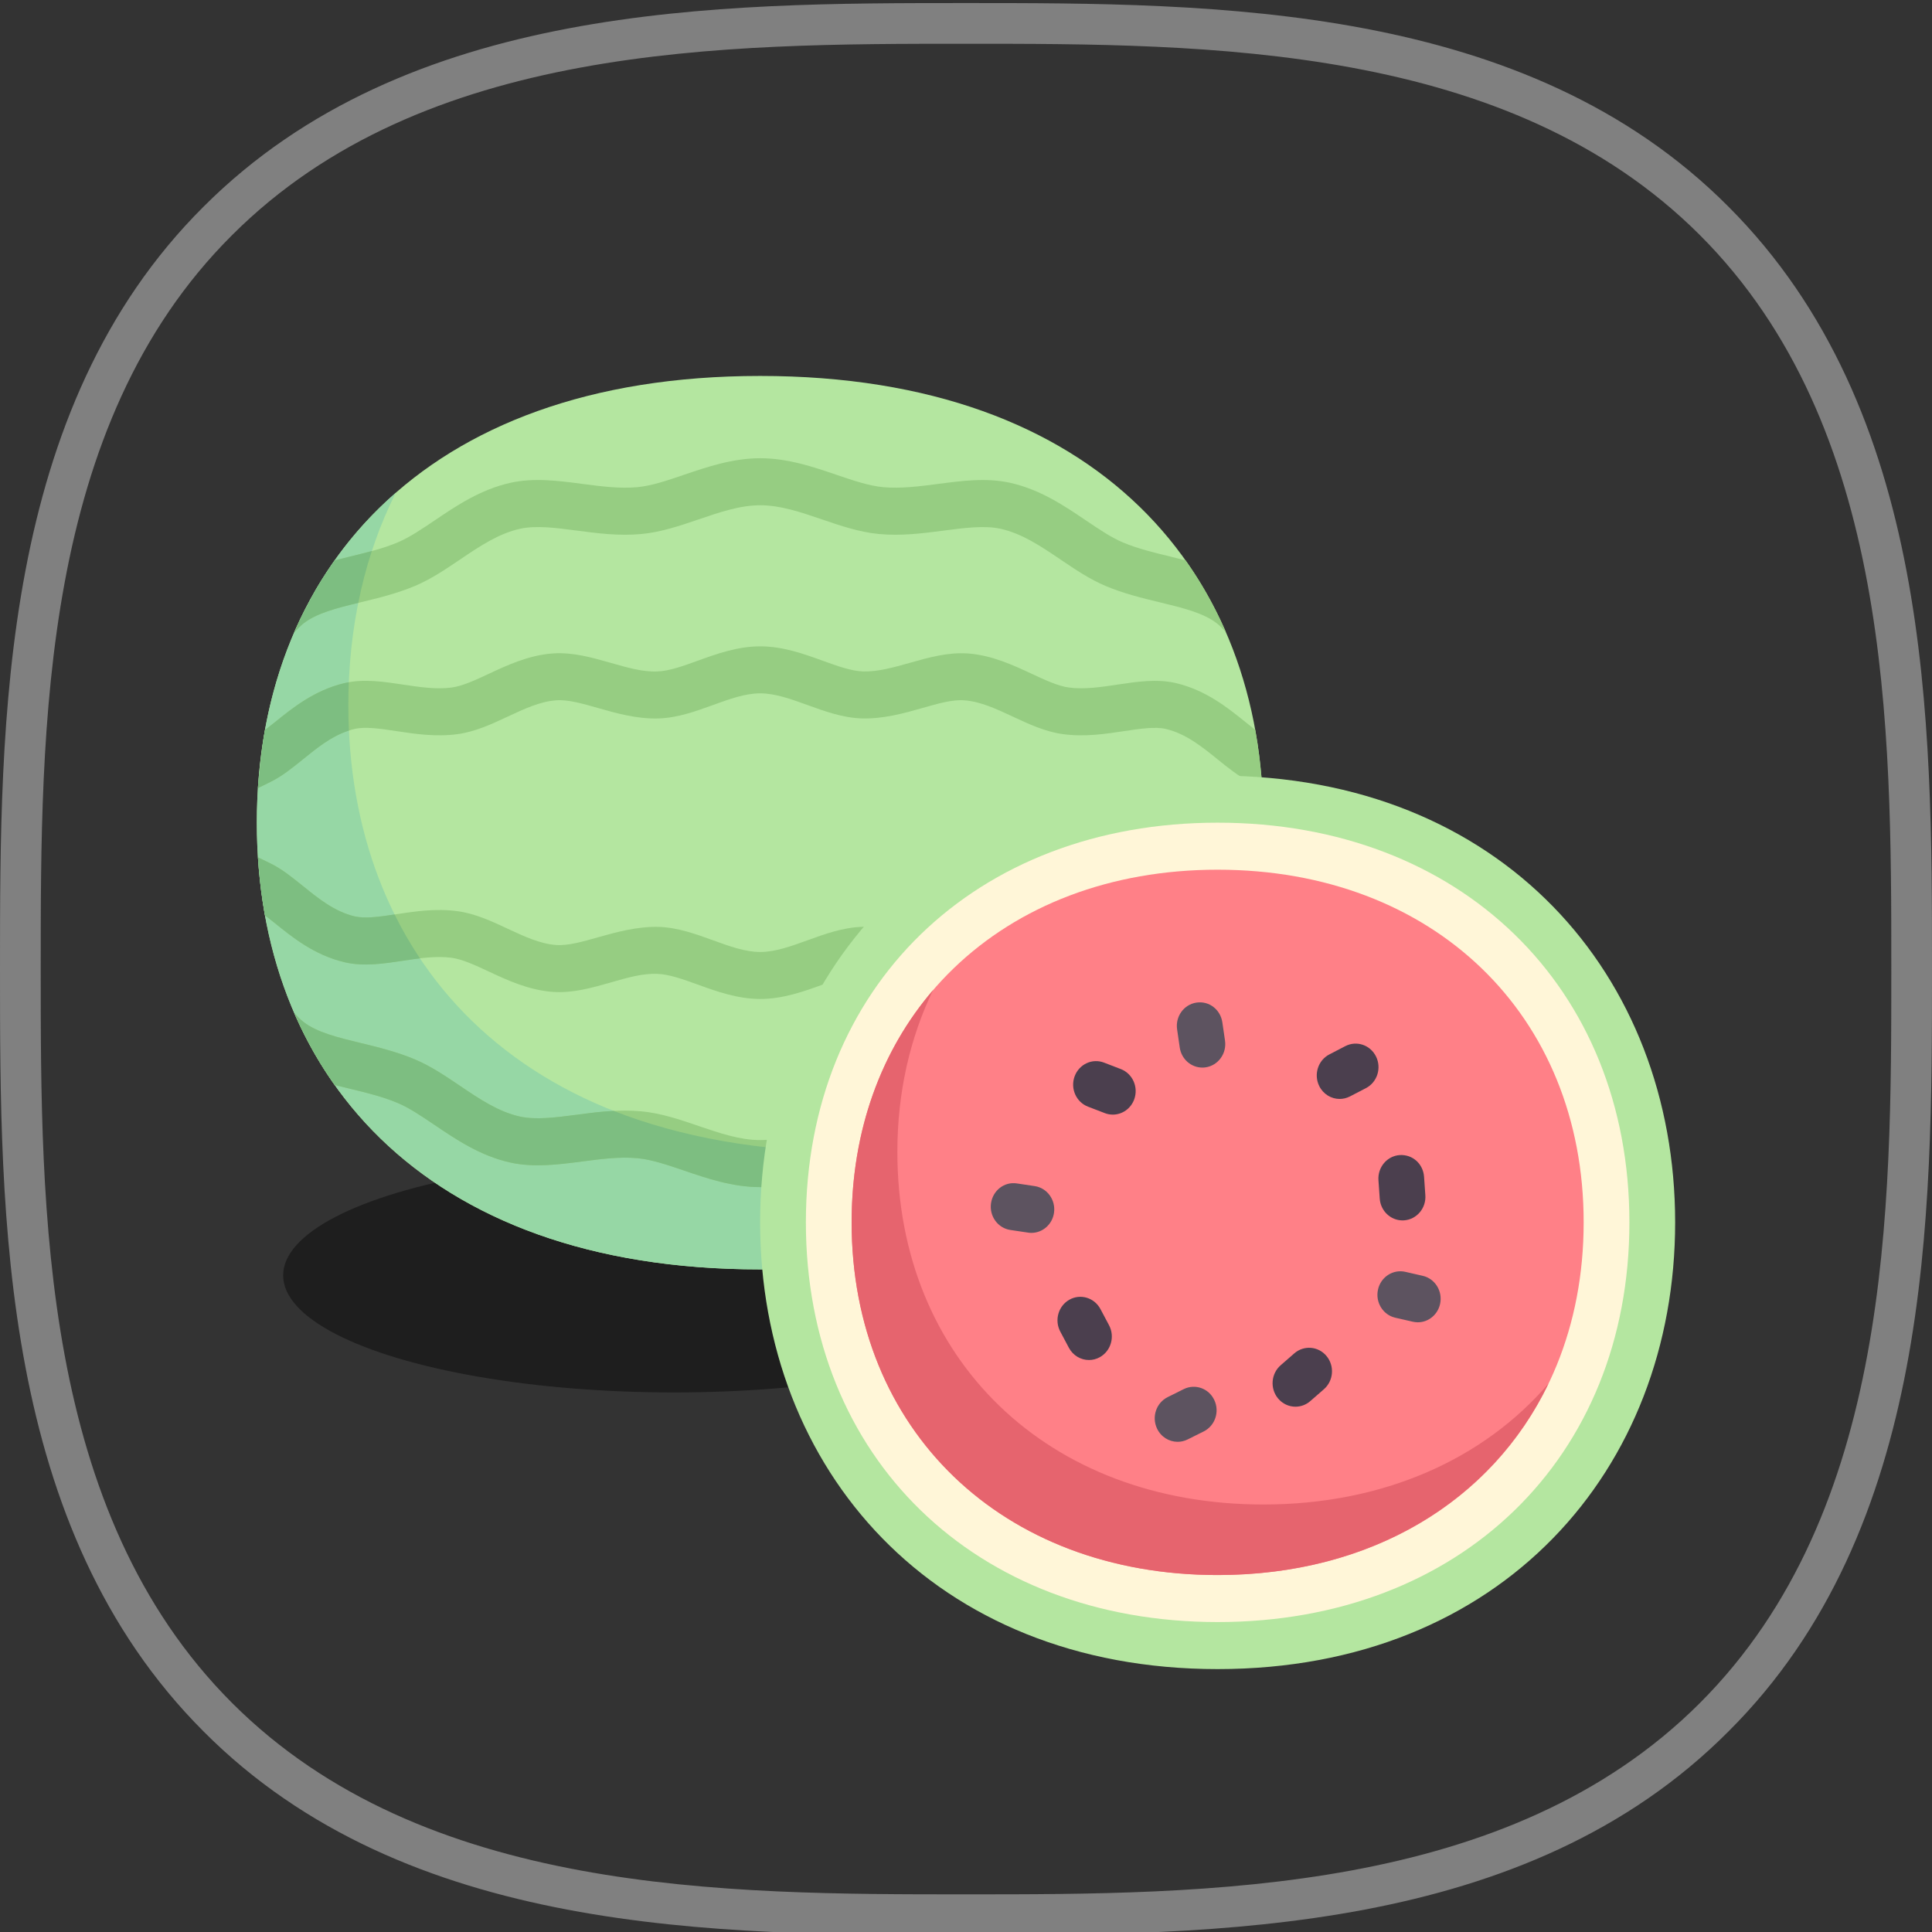 <?xml version="1.0" encoding="utf-8"?>
<!-- Generator: Adobe Illustrator 15.0.0, SVG Export Plug-In . SVG Version: 6.00 Build 0)  -->
<!DOCTYPE svg PUBLIC "-//W3C//DTD SVG 1.1//EN" "http://www.w3.org/Graphics/SVG/1.1/DTD/svg11.dtd">
<svg version="1.1" id="Layer_1" xmlns="http://www.w3.org/2000/svg" xmlns:xlink="http://www.w3.org/1999/xlink" x="0px" y="0px"
	 width="200px" height="200px" viewBox="0 0 200 200" enable-background="new 0 0 200 200" xml:space="preserve">
<rect x="0" y="0" width="200" height="200" fill="#333333" stroke="none"/>
<g>
	<g>
		<path fill="#808080" d="M100,200.316c-25.817,0-57.956,0-78.925-21.075C0,158.166,0,126.027,0,100.316
			C0,74.605,0,42.36,21.075,21.391C42.149,0.316,74.289,0.316,100,0.316c25.816,0,57.955,0,78.926,21.075
			C200,42.466,200,74.605,200,100.316c0,25.711,0,57.956-21.074,78.925C157.955,200.316,125.816,200.316,100,200.316z M100,4.531
			c-25.079,0-56.165,0-75.975,19.81c-19.81,19.705-19.81,50.896-19.81,75.975c0,25.079,0,56.165,19.811,75.975
			c19.81,19.811,51.001,19.811,75.975,19.811c24.974,0,56.164,0,75.976-19.811c19.811-19.811,19.811-51.002,19.811-75.975
			c0-25.079,0-56.164-19.811-75.975C156.164,4.531,125.079,4.531,100,4.531z"/>
	</g>
	<ellipse fill="#1E1E1E" cx="69.775" cy="132.027" rx="40.463" ry="12.118"/>
	<g display="none">
		<path display="inline" fill="#FFFFFF" d="M98.419,74.078c0,0,6.323-18.651,13.909-19.705c0,0-6.743,1.792-10.854,20.759
			C100.738,75.448,98.419,74.078,98.419,74.078z"/>
		<path display="inline" fill="#FFFFFF" d="M102.529,73.551c0,0-16.544-10.749-23.077-6.85c0,0,6.428-2.74,21.391,9.589
			C101.58,75.975,102.529,73.551,102.529,73.551z"/>
		<path display="inline" fill="#FFFFFF" d="M102.951,73.235c0,0-7.271-12.855-14.437-11.591c0,0,6.428-0.422,11.697,13.277
			C100.843,74.921,102.951,73.235,102.951,73.235z"/>
		<path display="inline" fill="#FFFFFF" d="M100.738,73.235c0,0,9.799-10.959,16.543-8.324c0,0-6.217-1.792-14.227,10.537
			C102.424,75.237,100.738,73.235,100.738,73.235z"/>
		<path display="inline" fill="#F44336" d="M140.568,107.691c0,22.34-18.123,40.465-40.463,40.465
			c-22.339,0-40.464-18.125-40.464-40.465c0-21.074,12.224-34.667,32.771-36.458c1.265-0.105,6.428,1.792,7.798,1.792
			c2.106,0,6.006-1.792,8.008-1.476C127.502,74.183,140.568,87.46,140.568,107.691z"/>
		<g display="inline">
			<path fill="#FFFFFF" d="M66.386,93.783c1.475-4.215,3.793-8.114,6.744-11.485c2.951-3.372,6.744-6.112,11.17-7.482
				c2.213-0.632,4.531-0.843,6.744-0.737c1.159,0,2.213,0.21,3.372,0.421c1.054,0.211,2.213,0.316,3.267,0.527
				c2.213,0.316,4.32,0.316,6.533-0.316c1.054-0.211,2.214-0.422,3.372-0.422c1.159,0,2.213,0.211,3.372,0.422
				c-1.159-0.105-2.213-0.211-3.267-0.211c-1.055,0-2.213,0.316-3.268,0.632c-2.107,0.737-4.531,0.737-6.744,0.632l-1.686-0.211
				l-1.686-0.211c-1.054-0.105-2.212-0.316-3.267-0.316c-2.212-0.105-4.32,0.211-6.428,0.843c-4.215,1.159-7.903,3.793-10.854,6.955
				c-1.475,1.581-2.845,3.372-4.109,5.163C68.493,89.779,67.334,91.781,66.386,93.783z"/>
		</g>
	</g>
</g>
<path fill="#B4E6A0" d="M130.785,85.163c0,25.541-16.785,46.244-52.098,46.244c-35.313,0-52.099-20.703-52.099-46.244
	c0-25.541,16.785-46.245,52.098-46.245S130.785,59.622,130.785,85.163z"/>
<path fill="#96D7A5" d="M88.16,119.237c-35.313,0-52.1-20.704-52.1-46.245c0-7.921,1.633-15.468,4.914-21.986
	c-9.69,8.442-14.386,20.656-14.386,34.156c0,25.541,16.785,46.246,52.098,46.246c24.359,0,39.895-9.856,47.193-24.352
	C117.286,114.598,104.808,119.237,88.16,119.237z"/>
<g>
	<path fill="#96CD82" d="M122.738,58.018c-0.494-0.126-1.08-0.281-1.57-0.401c-1.661-0.4-3.378-0.816-4.917-1.461
		c-1.216-0.512-2.488-1.373-3.837-2.283c-2.223-1.505-4.743-3.208-7.846-3.893c-2.45-0.544-4.992-0.208-7.452,0.115
		c-1.902,0.247-3.868,0.505-5.693,0.336c-1.485-0.138-3.117-0.695-4.845-1.284c-2.351-0.802-5.014-1.711-7.877-1.711
		s-5.529,0.909-7.882,1.711c-1.727,0.589-3.358,1.146-4.84,1.284c-1.825,0.171-3.791-0.087-5.688-0.337
		c-2.463-0.325-4.999-0.66-7.444-0.116c-3.103,0.685-5.625,2.389-7.848,3.893c-1.349,0.909-2.62,1.769-3.835,2.28
		c-1.537,0.645-3.256,1.06-4.916,1.462c-0.506,0.122-1.016,0.25-1.523,0.382c-1.641,2.307-3.134,4.864-4.272,7.466
		c0.268-0.291,0.644-0.666,0.943-0.906c1.384-1.104,3.595-1.638,5.937-2.205c1.839-0.444,3.739-0.904,5.622-1.693
		c1.643-0.689,3.168-1.722,4.646-2.719c2.059-1.392,4.003-2.706,6.242-3.201c1.655-0.363,3.693-0.097,5.849,0.187
		c2.15,0.283,4.373,0.575,6.713,0.357c2.028-0.189,4.001-0.861,5.908-1.511c2.207-0.753,4.291-1.465,6.388-1.465
		c2.098,0,4.18,0.71,6.385,1.463c1.908,0.652,3.88,1.324,5.911,1.513c2.343,0.216,4.564-0.075,6.718-0.357
		c2.163-0.281,4.207-0.549,5.858-0.185c2.236,0.495,4.181,1.809,6.239,3.201c1.476,0.999,3.004,2.031,4.648,2.723
		c1.882,0.79,3.783,1.25,5.621,1.694c2.339,0.565,4.549,1.101,5.931,2.207c0.294,0.235,0.634,0.591,0.898,0.878
		C125.771,62.827,124.385,60.333,122.738,58.018z"/>
	<path fill="#96CD82" d="M129.94,75.549c-0.313-0.243-0.644-0.506-0.976-0.774c-1.827-1.477-4.1-3.315-7.199-4.053
		c-1.981-0.471-4.067-0.156-6.085,0.147c-1.688,0.255-3.438,0.518-5.036,0.303c-1.129-0.154-2.441-0.769-3.834-1.417
		c-1.929-0.9-4.116-1.921-6.606-2.109c-2.068-0.142-4.071,0.417-6.011,0.968c-1.705,0.484-3.305,0.932-4.838,0.895
		c-1.23-0.041-2.664-0.56-4.185-1.11c-1.929-0.699-4.114-1.49-6.471-1.49c-2.359,0-4.549,0.792-6.477,1.492
		c-1.521,0.549-2.957,1.069-4.187,1.109c-1.501,0.064-3.129-0.41-4.831-0.896c-1.938-0.551-3.937-1.121-6.007-0.969
		c-2.49,0.188-4.675,1.21-6.604,2.11c-1.392,0.651-2.705,1.263-3.834,1.417c-1.601,0.216-3.346-0.048-5.037-0.303
		c-2.015-0.305-4.103-0.625-6.086-0.148c-3.098,0.737-5.368,2.575-7.192,4.05c-0.348,0.28-0.677,0.538-1.004,0.789
		c-0.354,1.953-0.572,3.957-0.702,5.991l1.254-0.604c1.199-0.587,2.258-1.444,3.38-2.351c1.604-1.299,3.266-2.643,5.332-3.134
		c1.114-0.26,2.676-0.029,4.329,0.222c1.913,0.291,4.091,0.62,6.349,0.312c1.824-0.247,3.527-1.042,5.171-1.811
		c1.721-0.803,3.347-1.563,4.993-1.687c1.239-0.103,2.772,0.344,4.391,0.805c1.881,0.538,4.032,1.144,6.25,1.071
		c1.962-0.063,3.815-0.736,5.607-1.384c1.725-0.626,3.355-1.215,4.905-1.215c1.547,0,3.172,0.589,4.896,1.213
		c1.792,0.648,3.644,1.32,5.609,1.384c2.25,0.061,4.375-0.533,6.25-1.069c1.622-0.46,3.148-0.912,4.399-0.803
		c1.648,0.125,3.274,0.882,4.995,1.685c1.645,0.769,3.347,1.564,5.174,1.811c2.255,0.311,4.43-0.021,6.346-0.31
		c1.655-0.25,3.215-0.483,4.327-0.223c2.069,0.493,3.73,1.838,5.34,3.137c1.119,0.907,2.178,1.764,3.374,2.351l1.253,0.591
		C130.534,79.501,130.298,77.506,129.94,75.549z"/>
	<path fill="#96CD82" d="M129.406,89.378c-1.197,0.587-2.257,1.442-3.378,2.351c-1.605,1.299-3.266,2.641-5.336,3.134
		c-1.112,0.262-2.672,0.027-4.327-0.223c-1.919-0.291-4.095-0.619-6.348-0.313c-1.825,0.249-3.526,1.043-5.171,1.811
		c-1.721,0.803-3.346,1.563-4.994,1.687c-1.249,0.109-2.775-0.343-4.39-0.805c-1.878-0.534-3.999-1.13-6.249-1.07
		c-1.964,0.064-3.817,0.736-5.609,1.385c-1.726,0.625-3.354,1.215-4.903,1.215s-3.176-0.59-4.9-1.215
		c-1.79-0.649-3.644-1.32-5.605-1.384c-2.229-0.052-4.373,0.534-6.254,1.069c-1.621,0.46-3.154,0.901-4.398,0.804
		c-1.648-0.124-3.275-0.883-4.995-1.686c-1.645-0.769-3.347-1.563-5.173-1.811c-2.253-0.31-4.43,0.022-6.347,0.312
		c-1.65,0.251-3.207,0.486-4.324,0.222c-2.069-0.494-3.732-1.837-5.34-3.138c-1.121-0.905-2.178-1.762-3.379-2.35l-1.245-0.6
		c0.13,2.035,0.348,4.042,0.703,5.994c0.324,0.25,0.649,0.504,0.993,0.781c1.825,1.478,4.098,3.316,7.2,4.054
		c1.979,0.475,4.064,0.158,6.081-0.147c1.69-0.257,3.432-0.521,5.037-0.303c1.128,0.153,2.442,0.768,3.835,1.417
		c1.929,0.901,4.116,1.922,6.606,2.11c2.079,0.153,4.073-0.417,6.011-0.97c1.707-0.485,3.278-0.959,4.84-0.895
		c1.228,0.041,2.662,0.56,4.18,1.109c1.931,0.697,4.116,1.491,6.475,1.491c2.359,0,4.547-0.794,6.478-1.491
		c1.52-0.551,2.955-1.07,4.187-1.11c1.535-0.034,3.129,0.41,4.831,0.896c1.934,0.552,3.937,1.115,6.003,0.971
		c2.491-0.189,4.679-1.21,6.606-2.111c1.393-0.649,2.707-1.263,3.835-1.417c1.601-0.215,3.347,0.046,5.035,0.303
		c2.019,0.309,4.106,0.624,6.087,0.148c3.099-0.737,5.369-2.574,7.195-4.05c0.335-0.271,0.652-0.518,0.969-0.761
		c0.355-1.958,0.576-3.966,0.707-6.005L129.406,89.378z"/>
	<path fill="#96CD82" d="M126.005,105.771c-1.383,1.104-3.594,1.639-5.937,2.205c-1.839,0.445-3.74,0.902-5.622,1.693
		c-1.644,0.688-3.173,1.721-4.65,2.721c-2.058,1.391-4.004,2.706-6.237,3.198c-1.655,0.363-3.693,0.099-5.851-0.187
		c-2.15-0.281-4.368-0.573-6.711-0.357c-2.031,0.189-4.003,0.861-5.911,1.513c-2.207,0.753-4.288,1.463-6.385,1.463
		c-2.099,0-4.182-0.71-6.389-1.463c-1.907-0.651-3.88-1.323-5.91-1.513c-2.343-0.215-4.565,0.076-6.716,0.356
		c-2.157,0.282-4.204,0.549-5.859,0.186c-2.234-0.495-4.18-1.81-6.237-3.201c-1.478-0.999-3.007-2.032-4.651-2.722
		c-1.883-0.791-3.784-1.251-5.62-1.697c-2.34-0.564-4.549-1.099-5.929-2.201c-0.316-0.253-0.643-0.572-0.922-0.878
		c1.144,2.627,2.526,5.106,4.181,7.434c0.504,0.129,1.082,0.265,1.584,0.385c1.66,0.401,3.378,0.817,4.916,1.465
		c1.217,0.511,2.49,1.371,3.837,2.283c2.225,1.503,4.742,3.207,7.847,3.892c2.451,0.54,4.99,0.205,7.453-0.115
		c1.899-0.248,3.854-0.505,5.692-0.337c1.483,0.137,3.115,0.694,4.845,1.284c2.349,0.803,5.016,1.712,7.879,1.712
		s5.526-0.909,7.877-1.712c1.728-0.59,3.359-1.147,4.845-1.284c1.825-0.173,3.788,0.088,5.684,0.337
		c2.461,0.324,4.998,0.663,7.447,0.117c3.102-0.684,5.622-2.389,7.844-3.89c1.35-0.91,2.623-1.772,3.839-2.281
		c1.538-0.646,3.257-1.061,4.917-1.463c0.495-0.119,0.992-0.246,1.489-0.374c1.655-2.325,3.051-4.811,4.195-7.437
		C126.565,105.202,126.31,105.527,126.005,105.771z"/>
</g>
<path fill="#7DBE81" d="M88.16,119.237c-9.503,0-17.775-1.548-24.628-4.236c-1.367,0.063-2.543,0.23-3.846,0.4
	c-2.157,0.282-4.204,0.549-5.859,0.186c-2.234-0.495-4.18-1.81-6.237-3.201c-1.478-0.999-3.007-2.032-4.651-2.722
	c-1.883-0.791-3.784-1.251-5.62-1.697c-2.34-0.564-4.549-1.101-5.929-2.202c-0.316-0.252-0.643-0.571-0.922-0.878
	c0.571,1.313,1.209,2.605,1.906,3.845c0.003,0.003-0.001-0.003,0,0c0.698,1.241,1.447,2.428,2.274,3.59
	c0.504,0.129,1.082,0.263,1.584,0.385c1.66,0.401,3.378,0.817,4.916,1.464c1.217,0.511,2.49,1.372,3.837,2.282
	c2.225,1.504,4.742,3.208,7.847,3.893c2.451,0.541,4.99,0.206,7.453-0.114c1.899-0.249,3.854-0.506,5.692-0.337
	c1.483,0.137,3.115,0.694,4.845,1.284c2.349,0.803,5.016,1.711,7.879,1.711s5.526-0.908,7.877-1.711
	c1.728-0.59,3.359-1.147,4.845-1.284c1.825-0.173,3.788,0.088,5.684,0.337c2.461,0.324,4.998,0.663,7.447,0.117
	c3.102-0.684,5.622-2.389,7.844-3.89c1.35-0.91,2.623-1.772,3.839-2.281c1.538-0.646,3.257-1.061,4.917-1.463
	c0.495-0.119,0.992-0.246,1.489-0.374c1.157-1.627,2.144-3.357,3.051-5.135C117.104,114.654,104.692,119.237,88.16,119.237z"/>
<path fill="#7DBE81" d="M43.471,99.208c-0.975-1.459-1.844-2.969-2.624-4.542c-1.59,0.242-3.063,0.45-4.143,0.195
	c-2.069-0.494-3.732-1.837-5.34-3.138c-1.121-0.905-2.178-1.762-3.379-2.35l-1.282-0.621c0.052,0.805,0.126,1.623,0.209,2.417
	c0.076,0.697,0.165,1.39,0.269,2.077c0.073,0.506,0.155,1.009,0.246,1.509c0.323,0.25,0.666,0.516,1.009,0.793
	c1.825,1.478,4.099,3.316,7.199,4.054c1.979,0.475,4.066,0.158,6.083-0.147C42.31,99.366,42.875,99.279,43.471,99.208z"/>
<path fill="#7DBE81" d="M36.061,72.993c0-0.788,0.016-1.587,0.048-2.366c-0.161,0.029-0.311,0.055-0.471,0.093
	c-3.097,0.737-5.367,2.575-7.191,4.05c-0.346,0.278-0.692,0.547-1.018,0.796c-0.217,1.186-0.345,2.382-0.479,3.6
	c-0.073,0.711-0.185,1.434-0.233,2.155c-0.006,0.078-0.013,0.192-0.018,0.268l1.295-0.642c1.198-0.587,2.258-1.444,3.379-2.351
	c1.46-1.181,2.929-2.387,4.746-2.968C36.078,74.745,36.061,73.89,36.061,72.993z"/>
<path fill="#7DBE81" d="M31.396,64.554c1.339-1.069,3.435-1.601,5.692-2.147c0.373-1.837,0.829-3.621,1.406-5.367
	c-0.761,0.209-1.487,0.388-2.246,0.571c-0.504,0.122-1.106,0.269-1.612,0.399c-0.009,0.012-1.691,2.446-2.301,3.668
	c-0.42,0.842-0.917,1.695-1.32,2.547c-0.174,0.365-0.404,0.875-0.566,1.245C30.703,65.193,31.111,64.784,31.396,64.554z"/>
<path fill="#B4E6A0" d="M173.411,126.539c0,25.54-17.935,46.245-47.361,46.245s-47.362-20.705-47.362-46.245
	c0-25.539,17.936-46.245,47.362-46.245S173.411,101,173.411,126.539z"/>
<path fill="#FFF6D8" d="M126.05,85.163c-25.098,0-42.626,17.015-42.626,41.376c0,24.362,17.528,41.376,42.626,41.376
	c25.097,0,42.625-17.014,42.625-41.376C168.675,102.178,151.146,85.163,126.05,85.163z"/>
<path fill="#FF8087" d="M126.05,90.031c22.308,0,37.89,15.014,37.89,36.508c0,21.496-15.582,36.509-37.89,36.509
	c-22.31,0-37.89-15.013-37.89-36.509C88.16,105.045,103.74,90.031,126.05,90.031"/>
<path fill="#4B3F4E" d="M112.73,140.788c-0.839,0-1.651-0.459-2.081-1.269l-0.889-1.674c-0.626-1.18-0.203-2.658,0.947-3.302
	c1.141-0.645,2.585-0.209,3.211,0.971l0.889,1.673c0.626,1.18,0.204,2.658-0.945,3.303
	C113.504,140.693,113.115,140.788,112.73,140.788z"/>
<path fill="#4B3F4E" d="M138.681,113.762c-0.867,0-1.699-0.49-2.116-1.339c-0.589-1.2-0.12-2.665,1.047-3.269l1.656-0.859
	c1.17-0.605,2.593-0.121,3.18,1.079c0.59,1.2,0.12,2.664-1.047,3.27l-1.656,0.858C139.401,113.678,139.039,113.762,138.681,113.762z
	"/>
<path fill="#5D5360" d="M124.468,110.516c-1.154,0-2.163-0.865-2.341-2.072l-0.274-1.886c-0.195-1.329,0.697-2.568,1.99-2.767
	c1.323-0.205,2.5,0.717,2.694,2.045l0.275,1.885c0.194,1.33-0.698,2.568-1.991,2.768
	C124.701,110.507,124.583,110.516,124.468,110.516z"/>
<path fill="#5D5360" d="M121.907,149.256c-0.88,0-1.723-0.505-2.132-1.372c-0.571-1.208-0.081-2.664,1.096-3.251l1.67-0.832
	c1.178-0.583,2.595-0.08,3.163,1.13c0.571,1.207,0.082,2.663-1.096,3.25l-1.67,0.832
	C122.606,149.178,122.254,149.256,121.907,149.256z"/>
<path fill="#5D5360" d="M106.771,127.627c-0.113,0-0.229-0.008-0.345-0.027l-1.836-0.274c-1.295-0.193-2.19-1.431-2.001-2.76
	c0.187-1.33,1.386-2.264,2.685-2.057l1.836,0.275c1.295,0.195,2.19,1.43,2.001,2.761
	C108.94,126.755,107.928,127.627,106.771,127.627z"/>
<path fill="#4B3F4E" d="M134.105,145.621c-0.67,0-1.339-0.293-1.806-0.86c-0.847-1.026-0.722-2.562,0.275-3.431l1.415-1.233
	c0.997-0.867,2.496-0.74,3.337,0.285c0.847,1.024,0.722,2.561-0.274,3.43l-1.416,1.233
	C135.193,145.432,134.647,145.621,134.105,145.621z"/>
<path fill="#5D5360" d="M146.772,136.884c-0.172,0-0.345-0.021-0.518-0.06l-1.812-0.414c-1.276-0.292-2.081-1.592-1.794-2.905
	c0.284-1.311,1.554-2.133,2.826-1.846l1.81,0.414c1.277,0.292,2.079,1.595,1.795,2.905
	C148.835,136.112,147.856,136.884,146.772,136.884z"/>
<path fill="#4B3F4E" d="M145.188,126.336c-1.231,0-2.271-0.979-2.359-2.26l-0.132-1.9c-0.095-1.342,0.889-2.506,2.192-2.603
	c1.351-0.085,2.438,0.915,2.53,2.254l0.132,1.901c0.095,1.342-0.888,2.505-2.191,2.602
	C145.302,126.334,145.243,126.336,145.188,126.336z"/>
<path fill="#4B3F4E" d="M115.196,115.385c-0.275,0-0.558-0.051-0.83-0.156l-1.737-0.668c-1.226-0.47-1.845-1.871-1.387-3.133
	c0.46-1.258,1.824-1.9,3.048-1.425l1.736,0.667c1.226,0.472,1.845,1.874,1.388,3.134
	C117.058,114.78,116.156,115.385,115.196,115.385z"/>
<path fill="#E6646E" d="M130.785,155.746c-22.309,0-37.89-15.013-37.89-36.509c0-6.185,1.326-11.835,3.695-16.745
	c-5.355,6.239-8.431,14.516-8.431,24.047c0,21.496,15.58,36.509,37.89,36.509c15.889,0,28.384-7.664,34.248-19.815
	C153.575,151.063,143.201,155.746,130.785,155.746z"/>
</svg>
